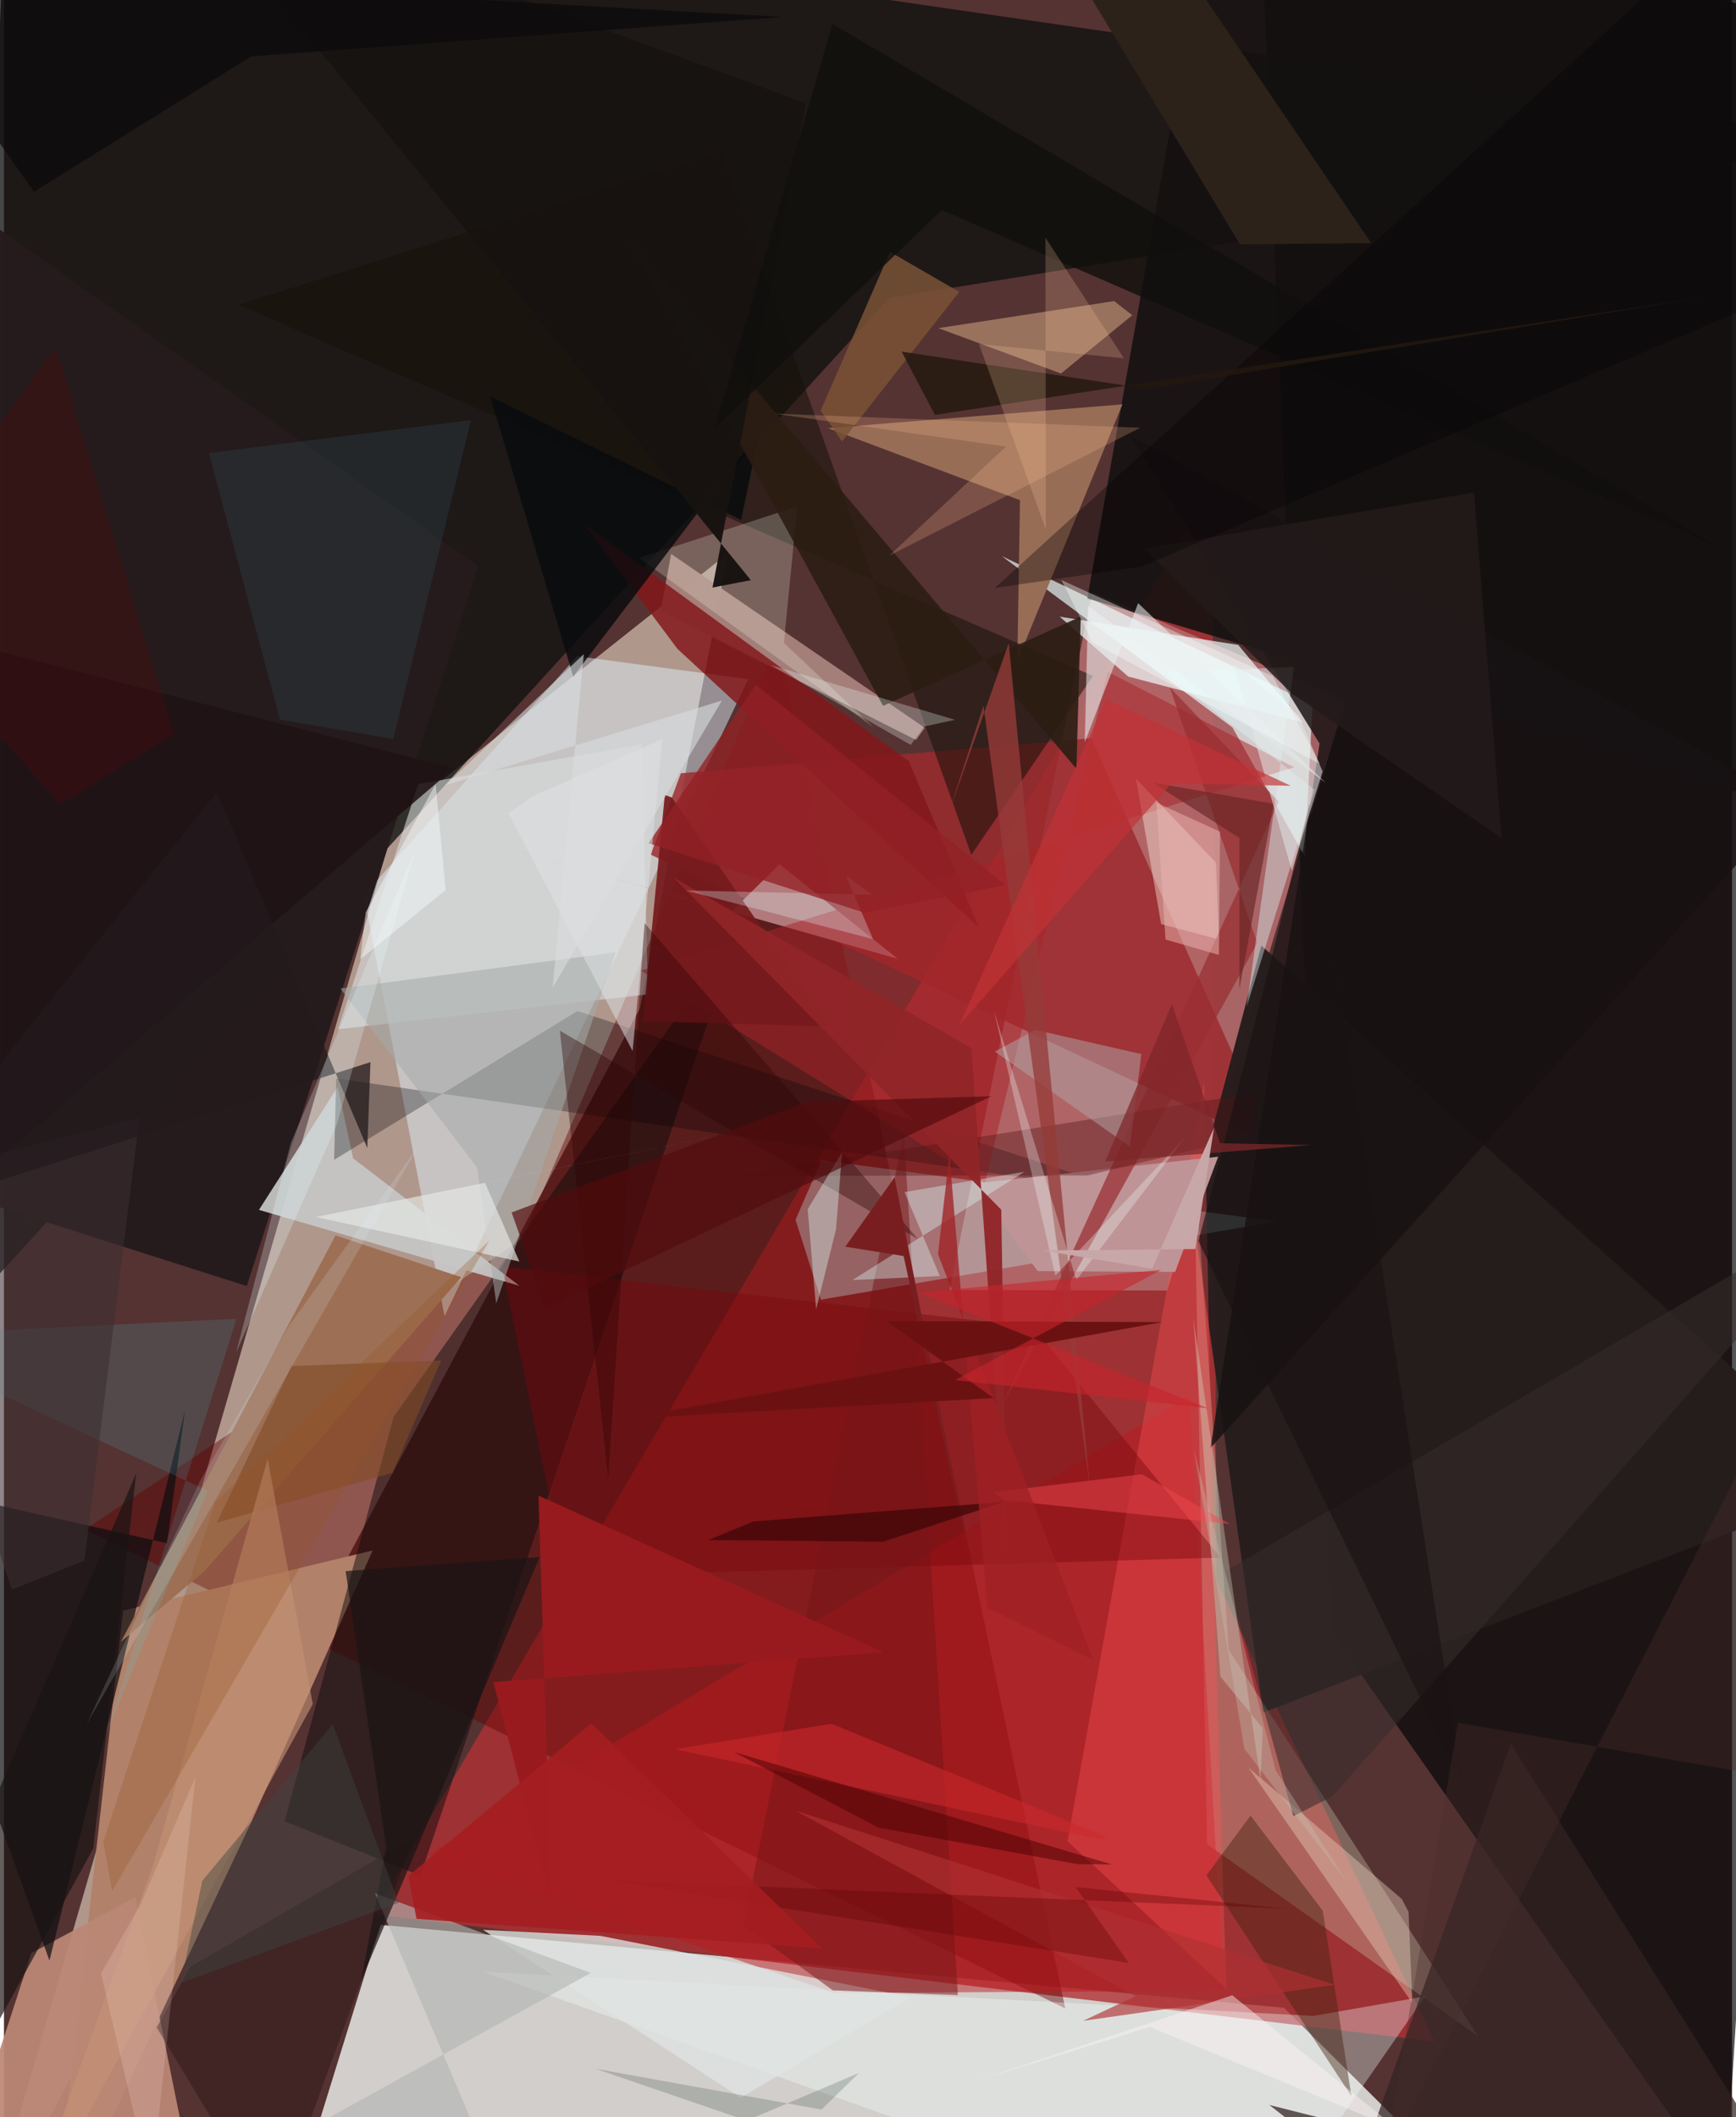 <svg xmlns="http://www.w3.org/2000/svg" width="228" height="278" viewBox="0 0 836 1024"><path fill="#553332" d="M0 0h836v1024H0z"/><path fill="#d9d7d5" fill-opacity=".941" d="M681.6 1033.034l-531.435.841 31.859-102.896 437.224 40.099z"/><path fill="#f5e5d1" fill-opacity=".565" d="M350.287 267.61L189.931 394.826-10.802 1086 307.69 487.67z"/><path fill="#b03234" fill-opacity=".796" d="M691.962 987.4L178.73 925.86l405.747-690.289 2.059 528.636z"/><path fill="#000507" fill-opacity=".675" d="M607.259-59.473L898 11.622l-65.32 1049.38-190.336-271.409z"/><path fill="#b46b6d" fill-opacity=".882" d="M562.755 624.185L649.04 338.51l-122.568-52.057-68.985 337.459z"/><path fill="#0e100f" fill-opacity=".769" d="M428.23 144.12L-25.386 641.606.822-62 898 68.168z"/><path fill="#640000" fill-opacity=".431" d="M513.419 971.396L39.157 739.772l211.559-140.393 124.036-289.454z"/><path fill="#b18169" d="M57.658 778.97l120.728-29.078-59.177 132.398L23.167 1086z"/><path fill="#dff4fe" fill-opacity=".471" d="M213.152 636.612l146.893-308.117-82.793-11.126-103.165 115.573z"/><path fill="#e8fdfc" fill-opacity=".671" d="M482.707 268.971l111.601 82.876 35.038 62.53 3.698-73.781z"/><path fill="#141010" fill-opacity=".882" d="M524.092 289.446L898 400.759V16.765L586.11-62z"/><path fill="#9c2a2e" fill-opacity=".835" d="M614.745 554.899l-88.71-197.85-198.58 16.964-14.555 39.363z"/><path fill="#261c1c" fill-opacity=".965" d="M574.754 583.203l33.53-125.849L898 717.05 609.184 828.306z"/><path fill="#bbf6f7" fill-opacity=".322" d="M395.497 561.117l-12.559 28.85 12.315 38.641 220.463-37.816z"/><path fill="#a57f7a" fill-opacity=".996" d="M317.647 295.532l5.124-27.606 122.714 84.106-4.232 5.85z"/><path fill="#986d56" d="M490.245 319.744l1.284-77.827-92.874-34.846 142.428-11.486z"/><path fill="#0e0a0c" fill-opacity=".498" d="M188.516 685.273l167.235-236.04-154.308 457.962-65.66-26.321z"/><path fill="#cfcab2" fill-opacity=".333" d="M592.496 797.946L713.231 984.94l-131.195-92.994-6.467-335.356z"/><path fill="#bc8876" fill-opacity=".937" d="M97.56 1086H-32.864L13.26 944.649l50.295-27.013z"/><path fill="#0f0e10" fill-opacity=".71" d="M22.015 948.27L-62 714.73l140.914 31.697 8.666-64.39z"/><path fill="#261c1d" fill-opacity=".992" d="M-46.24 569.783l163.696 52.262 112.015-348.24L-62 68.839z"/><path fill="#c6c7c6" fill-opacity=".922" d="M123.35 585.184l38.095-59.466 7.45 34.514 80.469 61.664z"/><path fill="#bc191e" fill-opacity=".478" d="M590.165 962.876l-188.495 1.047-196.002-66.98 367.858-222.038z"/><path fill="#000209" fill-opacity=".29" d="M160.733 521.58l386.792 55.813L277.467 489 159.72 560.987z"/><path fill="#b98284" fill-opacity=".918" d="M432.32 463.722l-57.126-45.77-23.472 23.216-120.088-34.464z"/><path fill="#83171b" fill-opacity=".835" d="M437.724 368.127l33.978 80.559-145.868-134.833-45.164-60.426z"/><path fill="#f3ffff" fill-opacity=".337" d="M231.707 953.644L603.985 1086l83.487-120.438-54.033 9.465z"/><path fill="#9d7055" d="M221.231 617.731l-60.836-20.22L56.606 794.065l40.32-34.106z"/><path fill="#dadedf" fill-opacity=".58" d="M200.427 379.268l-38.795 118.533 149.92-16.86-2.976-120.955z"/><path fill="#fe5057" fill-opacity=".365" d="M585.168 759.825l-4.572-236.504-66.082 367.207 76.817 71.404z"/><path fill="#f0fdfd" fill-opacity=".69" d="M510.75 298.263l86.366 13.672 31.146 37.44-84.37-22.15z"/><path fill="#dcb187" fill-opacity=".502" d="M511.376 180.652l-59.353-21.936 85.04-13.092 8.798 6.823z"/><path fill="#151109" fill-opacity=".549" d="M113.503 147.44L346.9 73.472l121.076 340.01 58.892-86.566z"/><path fill="#312322" fill-opacity=".729" d="M728.962 843.466L881.023 1086l-268.861-67.9 42.328 32.983z"/><path fill="#a92329" fill-opacity=".518" d="M308.112 469.493l166.483 102.855 59.286-247.46 90.268 46.211z"/><path fill="#171112" fill-opacity=".831" d="M865.502 387.878l-281.823 312.52 52.784-340.749L544.8 210.592z"/><path fill="#bf9496" d="M468.585 572.534l31.557 42.26 66.444.38 20.814-55.718z"/><path fill="#78080c" fill-opacity=".435" d="M240.952 612.549l30.8 149.865 316.808-9.052-90.765-111.616z"/><path fill="#442311" fill-opacity=".439" d="M651.855 1013.812l-13.87-89.682-34.926-45.975-21.362 28.868z"/><path fill="#dfe4e2" fill-opacity=".78" d="M231.742 933.385l56.763 2.913 150.336 29.642-82.407 48.645z"/><path fill="#fff5e6" fill-opacity=".396" d="M547.636 376.64l38.706 40.6 1.444 37.153-27.98-7.433z"/><path fill="#761517" fill-opacity=".498" d="M400.985 962.663l60.49 2.279L435.3 548.18l-77.54 383.134z"/><path fill="#f4ffe9" fill-opacity=".231" d="M377.32 310.949l6.48-66-76.51 24.935 113.496 81.994z"/><path fill="#992e31" fill-opacity=".714" d="M616.73 387.764L482.921 679.645 606.329 456.07l-42.347-123.632z"/><path fill="#080b0d" fill-opacity=".812" d="M235.317 191.797l40.075 135.454 90.263-118.788-9.065 43.043z"/><path fill="#e9d1bd" fill-opacity=".408" d="M681.335 968.791L602.02 854.9l74.236 63.593 3.237 6.192z"/><path fill="#2e1a18" fill-opacity=".529" d="M130.219 1074.093l67.988-185.308-108.059 62.493-16.255 29.392z"/><path fill="#dcfafc" fill-opacity=".404" d="M601.18 486.909l32.897-104.935-72.263-56.644 62.265-2.795z"/><path fill="#7b5336" fill-opacity=".839" d="M428.61 121.798l-33.51 76.82 10.323 14.88 56.703-72.332z"/><path fill="#2d231b" fill-opacity=".996" d="M661.412 117.568l-63.453.595-95.016-157.266L539.53-62z"/><path fill="#a4aba8" fill-opacity=".553" d="M295.9 460.594l-133.11 17.552 66.092 86.476 9.275 65.764z"/><path fill="#362c2c" fill-opacity=".557" d="M623.797 878.439l18.81-9.578L898 580.132 590.915 759.93z"/><path fill="#531316" fill-opacity=".384" d="M605.934 528.495l-251.788 40.248 170.025-.222 79.18-18.907z"/><path fill="#b0a7a9" fill-opacity=".506" d="M544.672 554.496l5.587-44.666-51.26-11.71-19.696 10.488z"/><path fill="#d2dac6" fill-opacity=".369" d="M588.472 810.898l-13.118-173.611 32.535 223.861 1.127-25.25z"/><path fill="#771a1d" fill-opacity=".929" d="M399.369 496.48l-76.28-110.764-3.385-1.204-10.596 109.4z"/><path fill="#2c1d13" fill-opacity=".91" d="M518.824 371.85l2.09-73.65-95.615 43.204-123.597-226.498z"/><path fill="#171311" fill-opacity=".976" d="M361.336 280.604L82.328-62 387.942 49.933l-45.166 234.259z"/><path fill="#953b38" fill-opacity=".784" d="M525.388 719.467l-39.287-408.416-28.994 81.992 16.749-51.709z"/><path fill="#2f0405" fill-opacity=".38" d="M309.837 446.413l-17.515 268.81L268.924 498.5l173.254 100.812z"/><path fill="#b3b6b2" fill-opacity=".616" d="M179.474 915.716l104.401 38.538L45.421 1086h206.255z"/><path fill="#dcfbf5" fill-opacity=".388" d="M402.542 594.558l-9.64 38.72-4.089-48.419 16.645-27.608z"/><path fill="#31474e" fill-opacity=".325" d="M188.286 357.404l-54.735-9.353-34.383-128.933 126.766-15.926z"/><path fill="#9a1a1e" fill-opacity=".969" d="M236.776 813.58l188.485-14.483-166.666-75.755 6.222 197.45z"/><path fill="#47e8ff" fill-opacity=".122" d="M112.478 637.873L-62 646.233l160.567 74.82L49.148 839.37z"/><path fill="#ffbf92" fill-opacity=".227" d="M549.694 206.884l-121.423 61.875L484.787 216l-112.245-15.943z"/><path fill="#804b25" fill-opacity=".604" d="M102.934 736.504l36.14-75.812 72.395-2.679-23.498 54.34z"/><path fill="#defaf8" fill-opacity=".38" d="M410.475 619.108l42.256-1.939-17.05-40.6 58.062-9.832z"/><path fill="#e6e9ea" fill-opacity=".584" d="M524.48 293.016l114.924 85.596-90.728-86.887-25.814 67.302z"/><path fill="#902528" fill-opacity=".957" d="M467.996 506.953l17.148 244.692-2.681-166.567-158.385-160.52z"/><path fill="#692625" fill-opacity=".651" d="M555.68 378.473l58.572 10.315-16.601 89.678.022-73.153z"/><path fill="#e5e8e7" fill-opacity=".659" d="M150.92 588.625l98.414 21.527-16.596-38.045 134.31-27.232z"/><path fill="#c69375" fill-opacity=".608" d="M5.817 1086l66.175-183.256 55.593-197.137 21.822 118.594z"/><path fill="#1a1415" fill-opacity=".698" d="M259.18 753.085l-93.885 6.805 19.675 133.676-12.193 64.47z"/><path fill="#d8dcde" fill-opacity=".6" d="M280.505 316.355l-66.892 63.401 133.717-40.922-81.914 138.914z"/><path fill="#100f0d" fill-opacity=".812" d="M831.284 265.562L400.834 11.574l-56.974 195.61 109.848-105.606z"/><path fill="#e0fdff" fill-opacity=".282" d="M407.228 423.52l13.235 30.683-90.73-23.517 90.427 2.067z"/><path fill="#231a1a" fill-opacity=".855" d="M551.803 265.387l71.228 70.023 101.445 69.909-13.316-167.153z"/><path fill="#1f1315" fill-opacity=".875" d="M217.566 371.554l-237.984-61.223L-62 370.923l16.279 227.065z"/><path fill="#eafdf9" fill-opacity=".282" d="M460.156 348.149l-89.11-26.421 67.612 38.562 6.43-8.892z"/><path fill="#1a1113" fill-opacity=".647" d="M705.835 863.873l-74.252-475.057-19.148 77.747-34.547 133.774z"/><path fill="#cb292d" fill-opacity=".573" d="M400.392 833.71l-75.772 12.324 205.422 43.581 3.86-1.033z"/><path fill="#945628" fill-opacity=".298" d="M102.256 726.458l-54.227 164.29 4.304 23.913 182.474-314.63z"/><path fill="#040005" fill-opacity=".337" d="M834.951-39.129l41.353 173.95-325.58 139.14-71.41 10.442z"/><path fill="#791e20" d="M435.236 607.513l32.898 152.139-37.296-190.187-23.818 33.516z"/><path fill="#e1e5e6" fill-opacity=".545" d="M637.932 373.16l-14.915 47.956-28.3-99.937 31.576 24.786z"/><path fill="#530b0d" fill-opacity=".671" d="M477.677 530.215L261.813 632.749l-16.208-46.346 142.802-53.481z"/><path fill="#922126" fill-opacity=".773" d="M484.64 428.165l-120.882-97.001-51.927 76.66 104.364 33.615z"/><path fill="#3c2d31" fill-opacity=".576" d="M65.515 540.664L-62 572.997 3.848 768.854l35.107-14.073z"/><path fill="#1a1313" fill-opacity=".682" d="M-55.985 988.807L-62 1086 43.197 894.02l20.807-181.43z"/><path fill="#0a090a" fill-opacity=".706" d="M119.636 27.258l256.94-19.055L-62-16.25 14.487 92.757z"/><path fill="#231a1c" fill-opacity=".749" d="M175.785 555.307l1.518-41.586L-62 590.145l165.002-207.094z"/><path fill="#effcfb" fill-opacity=".298" d="M478.937 488.85l29.708 128.151L571.5 550.04l-52.69 69.062z"/><path fill="#f0494f" fill-opacity=".471" d="M483.817 725.554l-5.07-3.87 71.743-8.621 42.719 24.066z"/><path fill="#23180f" fill-opacity=".831" d="M552.984 188.056l-118.737-18 16.177 30.633 372.998-57.15z"/><path fill="#e6fbff" fill-opacity=".251" d="M112.307 654.18l26.478-101.328 59.938-141.06-37.738 132.171z"/><path fill="#c23236" fill-opacity=".678" d="M533.257 338.269l-71.111 157.59 102.61-116.998 57.727 1.194z"/><path fill="#ffcca4" fill-opacity=".212" d="M541.805 173.285l-37.97-58.349.208 141.121-32.363-89.636z"/><path fill="#b03132" fill-opacity=".643" d="M522.082 977.402l121.706-17.408-261.107-84.35 164.719 89.86z"/><path fill="#3e0607" fill-opacity=".733" d="M483.882 726.396l-121.29 9.468-21.837 9.006 84.53.797z"/><path fill="#490200" fill-opacity=".494" d="M519.338 901.635l16.614.119-182.9-54.4 70.004 36.592z"/><path fill="#4a2f2d" fill-opacity=".337" d="M667.798 1045.599l35.53-212.374 154.13 26.626.948-185.819z"/><path fill="#eab4ae" fill-opacity=".525" d="M587.755 461.852l-25.826-7.426-4.392-66.224 30.755 14.05z"/><path fill="#9f2023" fill-opacity=".769" d="M527.043 802.912L475.73 777.58 457.387 558.4l-5.502 48.18z"/><path fill="#590000" fill-opacity=".325" d="M620.714 923.158l-102.279-10.443 25.737 36.691-252.008-39.992z"/><path fill="#e2f4fa" fill-opacity=".157" d="M200.647 554.086L40.067 833.791l54.674-117.257 42.914-74.938z"/><path fill="#6f0003" fill-opacity=".204" d="M-62 288.214l89.174 100.87 55.045-34.128-57.265-187.134z"/><path fill="#6c1112" d="M560.46 639.431l-259.81 46.762 178.08-10.007-51.75-37.231z"/><path fill="#c7252c" fill-opacity=".592" d="M442.527 625.142l117.307-10.951-99.678 53.292 122.208 13.658z"/><path fill="#c5c2b1" fill-opacity=".333" d="M600.097 845.816L575.628 701.15l39.541 154.97 34.544 54.18z"/><path fill="#27402f" fill-opacity=".212" d="M413.686 1002.592l-54.373 23.061-73.133-25.069 109.312 19.733z"/><path fill="#faf2f2" fill-opacity=".463" d="M674.224 1029.85l-79.995-64.817-124.594 41.747 84.675-26.43z"/><path fill="#7e2629" fill-opacity=".737" d="M532.698 561.8l99.706-7.998-44.095-.857-23.297-67.311z"/><path fill="#3d4543" fill-opacity=".443" d="M85.519 959.141l10.424-49.495 63.145-75.738 31.833 86.348z"/><path fill="#dee1e2" fill-opacity=".525" d="M304.123 508.356l14.41-150.927-62.665 27.659-11.842 8.208z"/><path fill="#f6fefe" fill-opacity=".38" d="M511.589 280.56l15.12 30.25 109.858 58.659-22.74-42.41z"/><path fill="#f9fcfc" fill-opacity=".443" d="M213.676 430.488l-41.328 33.536 2.632-22.739 33.856-62.054z"/><path fill="#a51d21" fill-opacity=".902" d="M395.735 942.41l-196.15-14.325-3.929-20.77 88.52-73.771z"/><path fill="#c8a7a9" fill-opacity=".988" d="M555.431 613.662l-52.698-8.85 73.622-.69 9.034-58.705z"/><path fill="#fee2da" fill-opacity=".184" d="M46.968 954.475l24.227 103.23 21.426-198.117-26.55 61.518z"/></svg>